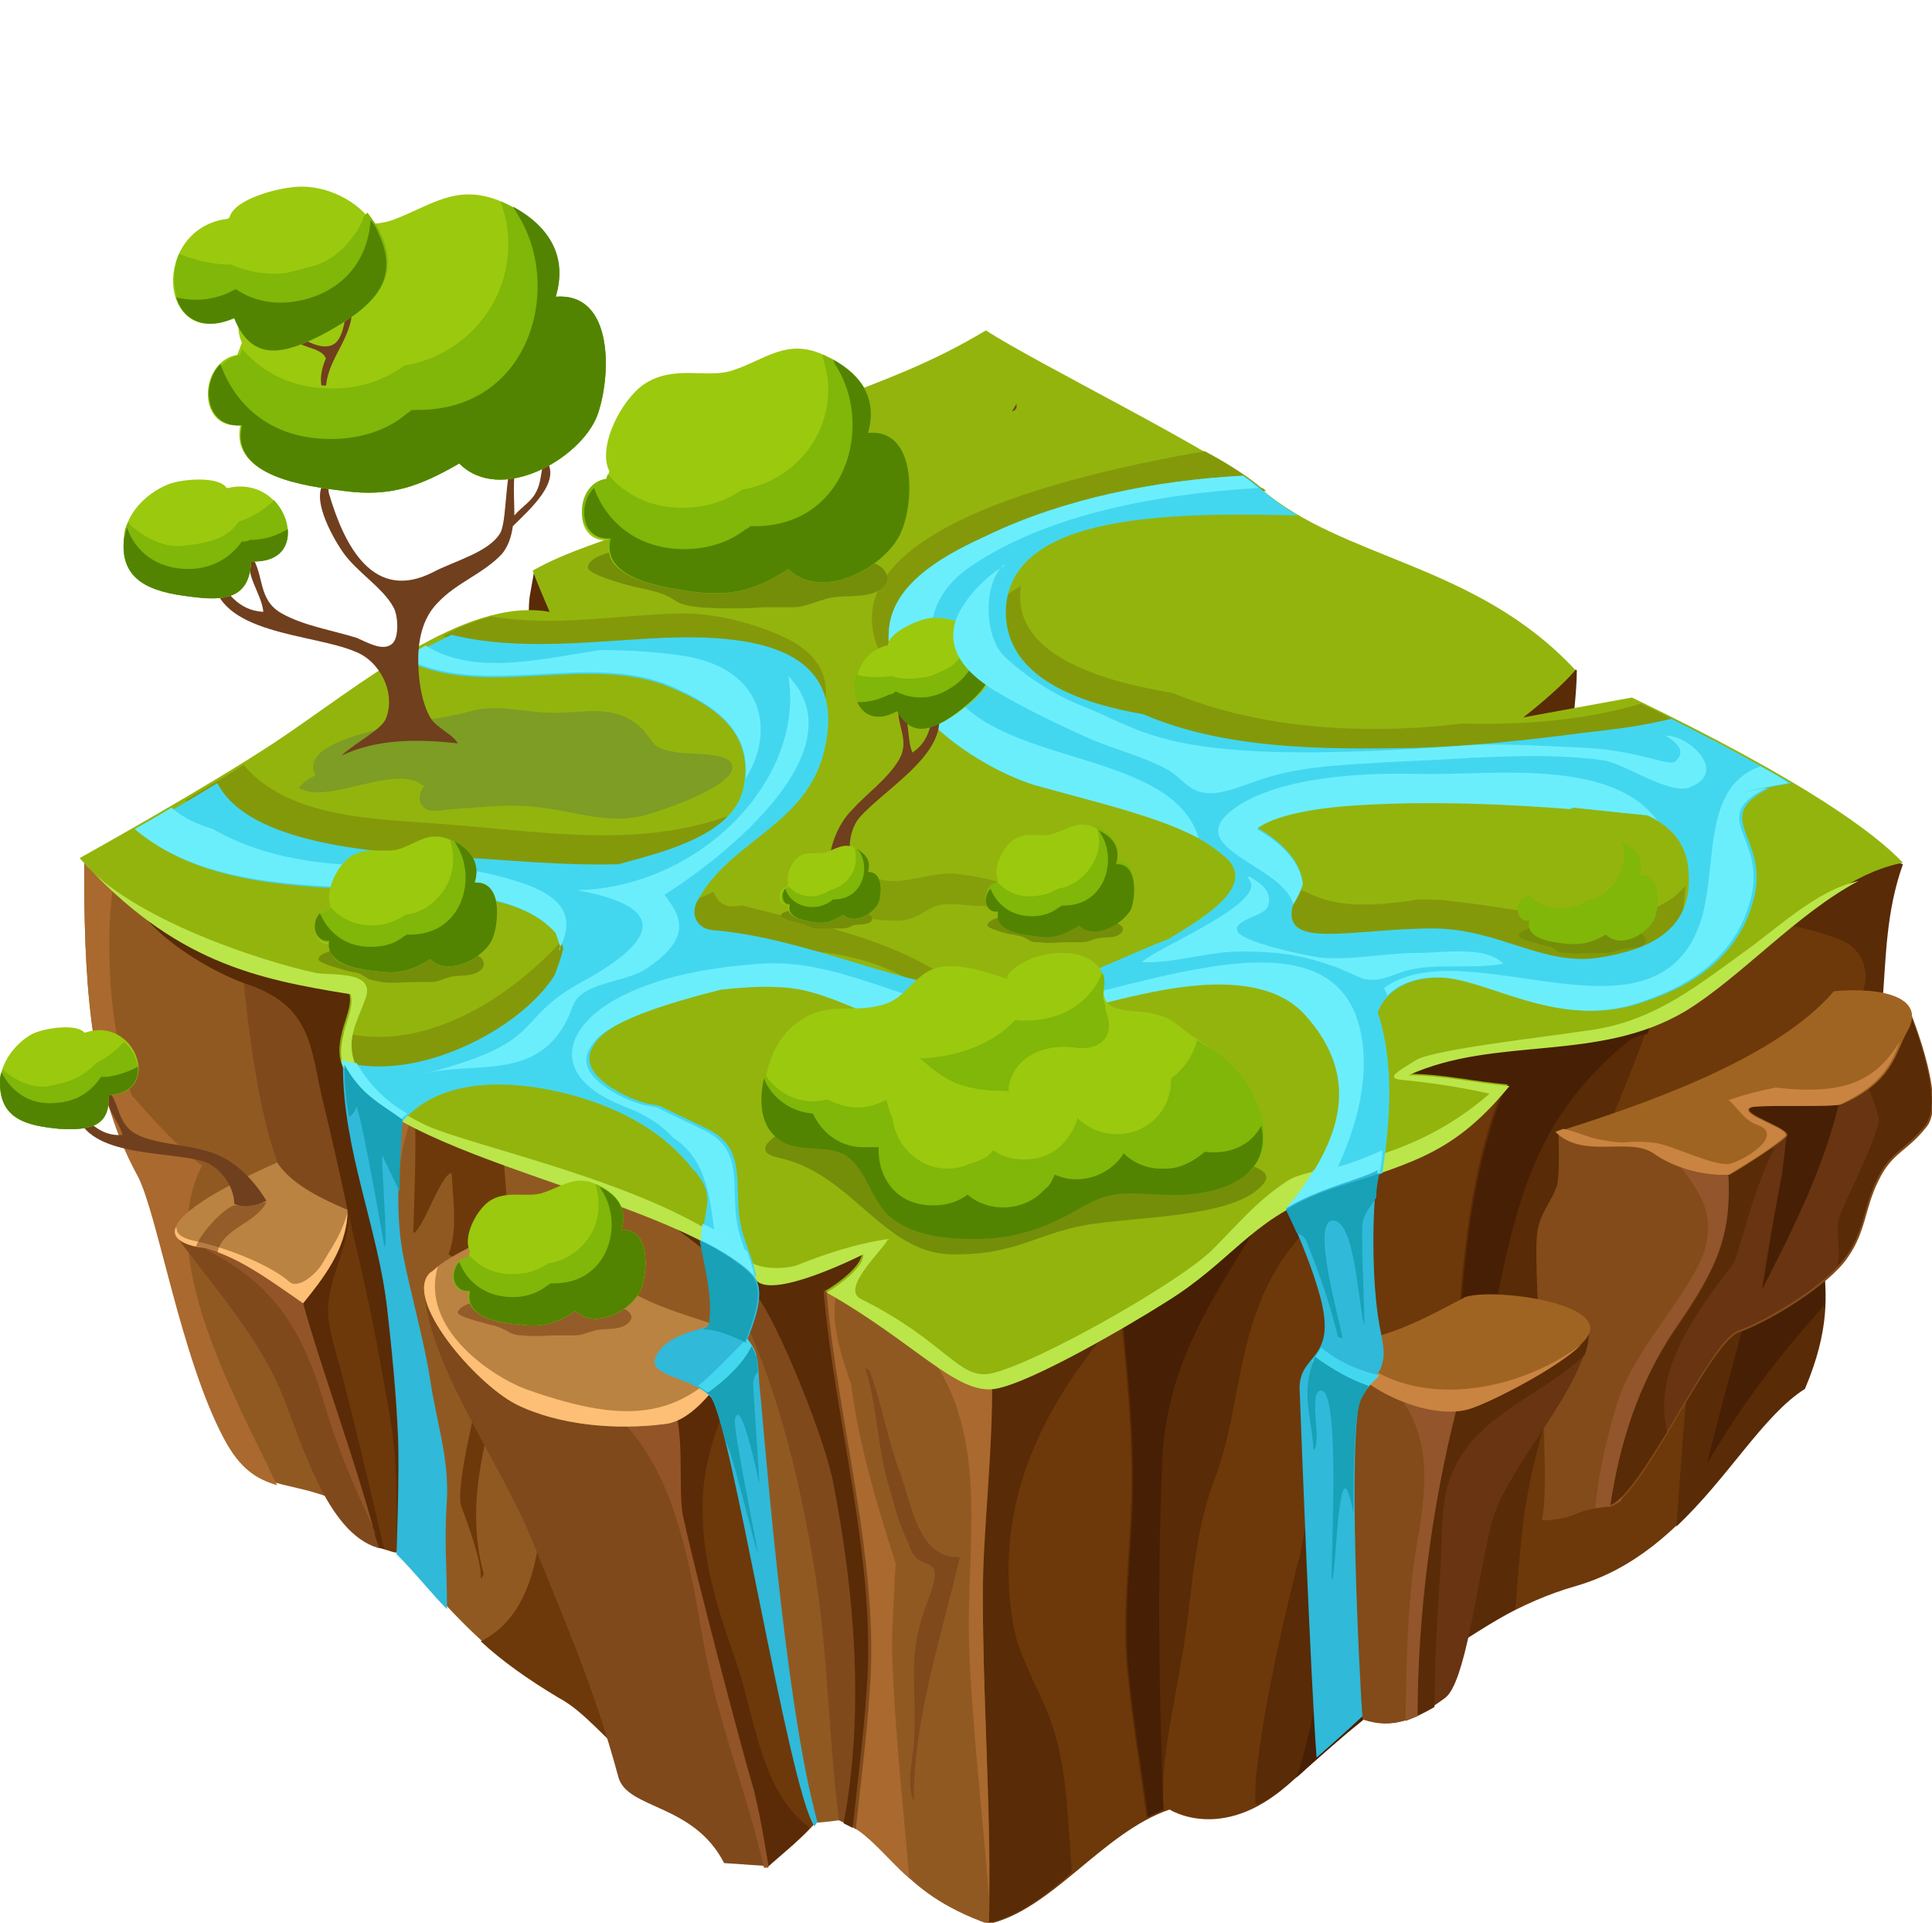 <svg width="405" height="403" viewBox="0 0 405 403" fill="none" xmlns="http://www.w3.org/2000/svg">
<g clip-path="url(#clip0)">
<path d="M111.038 125.035C110.717 127.28 111.038 129.524 110.396 131.447H110.075C111.038 132.089 113.926 130.806 115.21 130.806C117.136 130.806 119.382 131.768 118.74 129.203C118.098 125.035 113.926 122.791 112.001 119.585C111.68 121.509 111.359 123.112 111.038 125.035Z" fill="#592B06"/>
<path d="M329.584 157.096H330.226C329.905 156.775 329.905 156.775 329.584 156.775C329.584 156.775 329.584 156.775 329.584 157.096Z" fill="#592B06"/>
<path d="M322.845 155.814C325.412 155.814 327.659 155.173 329.584 156.455C329.584 151.005 330.547 145.555 330.547 140.425C329.263 140.105 325.412 142.99 324.128 143.952C321.561 145.234 318.673 146.196 316.426 148.761C314.501 151.005 313.538 152.929 316.426 154.532C318.352 155.494 320.598 155.814 322.845 155.814Z" fill="#592B06"/>
<path d="M398.582 181.142L393.768 179.539C381.252 176.012 366.49 176.012 353.332 175.05C323.807 173.447 295.246 178.577 268.93 191.401C241.331 204.866 209.881 229.553 199.933 260.652C192.872 282.453 187.417 307.46 190.947 330.543C194.477 354.909 207.314 378.955 206.993 403.321C220.472 400.435 231.062 384.084 245.182 379.275C245.182 379.275 256.094 386.329 269.893 374.146C288.827 357.795 307.762 338.879 330.226 332.467C354.937 325.414 365.206 299.124 378.043 291.109C388.633 266.102 375.155 260.652 385.424 242.057C398.582 218.652 391.521 201.019 398.582 181.142Z" fill="#6D390A"/>
<path d="M269.893 374.146C276.311 368.375 283.051 362.284 289.79 356.833C290.432 347.536 292.037 338.238 293.32 328.941C294.925 318.04 297.171 305.216 292.999 294.636C291.074 290.148 279.521 281.171 279.521 281.171C275.67 292.712 275.349 315.475 272.14 327.338C269.251 338.559 266.684 350.101 264.758 361.642C264.117 365.81 263.475 369.978 263.154 374.146C263.154 376.711 263.154 377.673 263.154 377.673C263.154 377.993 263.475 377.993 263.475 378.314C265.721 377.352 267.968 375.749 269.893 374.146Z" fill="#592B06"/>
<path d="M280.162 291.429C280.162 318.681 279.2 350.1 271.818 372.542C276.311 368.375 281.125 364.207 285.939 360.359C286.902 352.665 288.185 344.65 289.469 336.635C291.074 324.131 282.73 302.009 280.162 291.429Z" fill="#471F04"/>
<path d="M356.22 275.399C353.011 290.147 352.69 304.895 351.406 319.963C362.318 309.704 369.699 296.559 378.364 291.109C388.954 266.102 375.475 260.651 385.745 242.056C398.903 218.652 391.842 201.019 398.903 181.141L394.089 179.538C393.768 179.538 393.447 179.218 392.805 179.218C385.103 183.706 377.401 188.515 370.02 193.645C375.475 193.645 380.289 194.927 385.424 196.851C391.2 198.775 392.484 205.507 389.596 209.355C384.14 234.362 361.676 250.392 356.22 275.399Z" fill="#592B06"/>
<path d="M392.163 226.347C385.424 237.889 378.043 248.789 370.341 260.011C366.169 275.72 361.676 291.109 357.825 306.819C364.885 294.636 373.229 283.735 382.536 273.476C383.178 261.614 378.364 255.201 385.745 241.736C388.633 236.606 390.559 231.477 392.163 226.347Z" fill="#471F04"/>
<path d="M205.388 283.414C204.746 283.414 204.425 283.414 203.784 283.414C202.5 312.269 202.179 341.123 201.216 369.657C204.426 380.878 206.993 391.778 206.993 403C213.411 401.717 219.188 397.229 224.643 392.42C224.643 390.496 224.322 388.893 224.322 386.969C223.681 378.313 223.36 369.657 220.471 361.321C218.225 354.588 213.732 347.856 212.448 340.802C208.277 316.757 217.262 297.2 231.383 279.887C223.039 281.49 214.374 282.132 205.388 283.414Z" fill="#592B06"/>
<path d="M302.306 346.894C307.441 343.368 312.575 340.162 317.71 337.276C318.031 331.185 318.673 325.093 319.315 319.002C321.24 304.254 325.733 292.071 330.547 277.964C335.04 265.461 331.831 251.996 336.003 239.813C339.212 230.194 343.705 221.538 346.272 211.92C340.495 215.126 333.435 217.37 327.338 217.37C320.278 217.37 312.896 216.408 305.836 218.653C306.157 218.653 285.297 223.462 290.432 226.027C291.716 226.027 297.492 227.63 298.455 228.271C299.097 228.591 315.143 227.95 315.143 227.95C303.269 256.163 305.836 297.201 303.59 327.017C303.911 333.429 302.948 340.162 302.306 346.894Z" fill="#592B06"/>
<path d="M302.306 346.895C303.589 345.933 304.873 344.971 306.157 344.33C306.799 332.467 308.403 320.605 309.687 308.743C310.971 295.919 311.612 283.094 314.18 270.27C318.673 248.469 323.486 233.08 340.816 218.653C342.1 217.37 343.704 217.05 345.309 216.729C345.951 215.126 346.272 213.844 346.593 212.241C340.816 215.447 333.756 217.691 327.658 217.691C320.598 217.691 313.217 216.729 306.157 218.973C306.478 218.973 285.618 223.782 290.753 226.347C292.036 226.347 297.813 227.95 298.776 228.592C299.417 228.912 315.463 228.271 315.463 228.271C303.589 256.484 306.157 297.522 303.91 327.338C303.91 333.429 302.948 340.162 302.306 346.895Z" fill="#471F04"/>
<path d="M254.489 310.345C260.586 294.636 258.661 278.605 269.572 262.896C272.139 259.369 289.148 239.492 289.79 235.644C277.595 240.133 241.973 263.858 234.913 275.399C236.197 288.224 237.48 301.048 237.159 313.872C236.838 326.696 234.913 339.52 236.517 352.344C237.48 361.963 239.085 371.26 240.368 380.878C241.652 380.237 242.615 379.596 243.899 379.275C243.257 369.016 245.824 359.398 247.429 349.138C249.996 335.994 249.675 323.49 254.489 310.345Z" fill="#592B06"/>
<path d="M266.363 252.316C266.363 251.675 266.363 251.034 266.684 250.392C254.489 254.881 241.973 263.858 235.234 275.4C236.518 288.224 237.801 301.048 237.48 313.872C237.159 326.696 235.234 339.521 236.838 352.345C237.801 361.963 239.406 371.26 240.69 380.879C241.652 380.237 242.936 379.917 243.899 379.276C242.936 355.23 242.615 331.505 243.578 307.46C244.22 285.018 255.131 270.911 266.363 252.316Z" fill="#471F04"/>
<path d="M203.784 262.254C193.514 234.362 151.795 209.355 126.121 197.172C100.448 184.989 65.468 185.309 37.868 183.706C30.487 183.386 24.39 183.065 17.651 180.821C17.651 203.263 18.293 226.988 28.883 246.224C33.055 254.239 37.868 284.055 46.854 301.048C52.952 312.589 59.049 310.024 68.998 313.872C84.081 319.963 91.783 341.444 117.456 355.871C126.763 361.001 132.54 373.825 151.474 380.237C162.385 383.763 175.864 381.519 175.864 381.519C187.096 386.008 187.417 396.267 207.314 403.32C207.956 381.199 206.03 358.115 206.03 334.39C205.709 312.91 211.165 282.132 203.784 262.254Z" fill="#915922"/>
<path d="M100.768 344.009C105.261 348.176 110.717 352.024 117.135 355.871C122.591 358.756 127.084 364.848 133.823 370.298C129.009 358.436 124.516 346.253 121.307 333.429C117.456 317.078 115.852 299.765 111.359 283.414C111.359 283.735 111.359 283.735 111.359 284.056C113.605 292.391 114.568 302.651 113.605 312.589C113.605 326.375 110.717 339.2 100.768 344.009Z" fill="#6D390A"/>
<path d="M205.388 286.621C201.858 284.056 196.723 279.888 192.23 278.926C192.23 279.247 192.23 279.567 192.551 280.208C192.872 280.85 192.872 281.17 193.193 281.811C193.835 282.453 194.477 282.773 194.798 283.735C207.635 301.689 202.5 323.811 203.142 344.65C203.784 362.604 206.03 380.237 207.314 397.87C207.635 377.352 206.03 356.192 206.03 334.391C206.03 320.925 208.276 303.613 207.956 287.903C206.672 287.582 206.03 286.941 205.388 286.621Z" fill="#AA692E"/>
<path d="M190.626 393.702C189.342 378.954 187.738 364.207 187.096 349.138C186.775 342.406 187.417 335.032 187.738 327.658C183.887 315.475 180.036 302.971 178.431 290.147C175.222 281.17 172.334 270.911 178.752 265.781C180.357 264.499 182.282 263.537 183.887 262.896C182.603 262.254 181.64 261.613 180.036 260.972C175.222 263.857 170.087 265.46 164.632 266.422C173.938 292.391 178.11 319.322 177.468 346.573C177.468 346.894 177.789 347.215 177.789 347.215C179.394 352.024 178.11 357.474 177.147 362.283C177.147 362.604 177.147 363.245 177.147 363.565C177.147 369.657 176.827 375.428 176.185 381.199C182.603 384.725 185.491 389.214 190.626 393.702Z" fill="#AA692E"/>
<path d="M20.218 181.783C19.255 181.462 18.613 181.462 17.651 181.142C17.651 203.584 18.293 227.309 28.883 246.545C33.055 254.56 37.868 284.376 46.854 301.368C50.384 308.101 53.914 310.025 58.087 311.307C49.101 292.391 32.413 263.216 42.361 244.301C36.585 240.133 27.92 229.873 27.92 229.873C27.92 231.477 23.748 218.652 23.106 204.866C22.785 198.454 22.785 192.042 23.748 185.63C22.464 184.027 21.181 183.065 20.218 181.783Z" fill="#AA692E"/>
<path d="M86.969 329.582C87.29 319.643 88.253 309.704 88.253 299.766C88.253 277.003 78.304 254.881 86.648 233.08C84.723 231.156 83.118 229.232 81.834 227.309C77.021 224.423 72.528 220.576 67.393 218.332C67.393 221.538 67.072 224.744 66.751 227.629C66.751 227.95 66.751 228.271 66.751 228.591C71.244 241.415 73.49 254.24 75.737 267.705C76.058 268.346 76.379 268.987 76.379 269.629C77.021 272.835 77.662 276.041 77.983 279.247C78.625 280.209 79.267 281.491 79.267 283.094C79.909 296.239 81.513 309.384 80.551 322.528C82.797 324.773 84.723 327.017 86.969 329.582Z" fill="#AA692E"/>
<path d="M76.7 202.622C69.639 201.34 51.989 199.096 50.384 199.096C51.668 211.92 52.952 224.744 56.161 237.248C59.691 250.392 66.43 261.934 70.923 275.079C76.058 290.468 78.625 306.498 80.872 322.849C82.155 324.132 83.439 325.414 84.723 326.696C84.081 300.727 82.797 274.758 77.341 249.11C74.132 234.683 72.849 229.874 71.565 220.576C72.528 218.973 77.983 202.943 76.7 202.622Z" fill="#7F491C"/>
<path d="M76.7 202.622C69.639 201.34 29.524 188.836 27.92 188.836C33.376 198.133 47.175 204.866 52.31 206.469C65.147 210.958 65.147 219.614 67.393 229.553C70.602 242.698 73.49 256.163 76.058 269.308C79.588 286.62 83.439 306.177 83.118 325.093C83.439 325.734 84.081 326.055 84.402 326.696C83.76 300.727 82.476 274.758 77.021 249.11C73.811 234.682 72.849 229.232 71.565 219.935C72.849 218.652 77.983 202.943 76.7 202.622Z" fill="#592B06"/>
<path d="M196.403 255.522C183.245 255.843 142.488 249.751 145.698 258.087C155.004 271.553 164.632 291.43 170.729 328.941C173.618 346.574 173.618 363.887 175.864 381.52C176.506 381.841 178.752 382.802 179.394 383.444C180.357 374.146 181.641 364.528 182.282 354.91C184.529 327.979 175.543 297.842 173.297 270.911C172.976 270.911 192.231 260.973 196.403 255.522Z" fill="#7F491C"/>
<path d="M196.402 255.522C183.245 255.843 120.666 231.477 108.15 235.645L123.233 246.546C136.711 251.675 158.213 270.591 157.892 270.911C161.101 272.835 172.333 299.445 174.58 310.346C179.073 333.109 181.319 358.757 176.826 382.161C177.468 382.482 178.11 382.802 178.752 383.123C179.715 373.826 180.998 364.207 181.64 354.589C183.887 327.658 174.901 297.522 172.654 270.591C172.975 270.911 192.23 260.973 196.402 255.522Z" fill="#592B06"/>
<path d="M322.203 258.728C321.24 267.385 325.412 310.666 323.166 318.681C331.189 318.361 329.263 316.437 337.286 315.796C343.705 315.155 358.146 281.491 364.564 279.247C370.983 277.003 383.499 269.308 387.35 263.537C391.201 258.087 390.88 253.278 393.768 247.507C396.656 241.416 399.865 241.416 404.037 235.965C408.209 230.195 399.865 210.638 399.865 210.638L368.094 222.179C364.564 223.783 361.355 224.744 357.825 226.347C355.9 226.989 353.974 227.95 352.369 228.592C344.988 231.798 337.286 234.683 329.584 236.927C329.263 236.927 329.263 236.927 328.942 236.927C328.3 237.248 327.659 237.248 327.338 237.248L326.696 237.568C326.696 237.568 327.017 246.225 326.375 248.469C325.412 251.675 322.524 254.561 322.203 258.728Z" fill="#824B19"/>
<path d="M338.57 295.597C336.644 302.33 335.04 309.062 334.398 316.116C335.04 316.116 336.002 315.795 337.286 315.795C337.928 315.795 338.891 315.154 339.853 314.513C342.742 301.688 348.839 290.147 354.937 278.284C359.429 269.307 362.959 260.33 366.169 251.033C367.773 246.865 370.02 244.3 362.639 243.659C358.788 243.338 354.937 243.018 351.085 243.018C356.22 249.751 360.713 254.88 356.22 264.819C351.085 275.078 341.458 284.376 338.57 295.597Z" fill="#93552B"/>
<path d="M337.607 315.475C344.346 312.91 358.146 281.491 364.243 278.926C370.662 276.682 383.177 268.988 387.028 263.217C390.88 257.766 390.559 252.957 393.447 247.186C396.335 241.095 399.544 241.095 403.716 235.645C407.888 229.874 399.544 210.317 399.544 210.317C399.544 209.355 378.685 217.691 362.639 230.836C359.109 234.683 362.318 244.622 362.318 245.583C362.96 258.087 360.713 264.82 351.086 278.606C343.383 290.147 339.532 302.651 337.607 315.475Z" fill="#683411"/>
<path d="M337.607 315.475C340.495 314.193 344.988 307.46 349.481 300.086C346.272 287.262 355.578 275.079 363.601 264.499C366.169 256.484 368.094 248.148 371.945 240.774C371.945 240.774 371.624 240.774 371.624 240.454C370.983 239.812 370.02 239.171 369.378 238.85C366.811 238.209 363.922 239.171 361.355 239.812C361.676 242.698 362.318 245.263 362.318 245.904C362.96 258.407 360.713 265.14 351.086 278.926C343.383 290.147 339.532 302.651 337.607 315.475Z" fill="#592B06"/>
<path d="M302.948 355.871C307.12 352.665 309.366 333.428 312.575 319.642C315.464 307.459 332.793 290.788 333.114 278.284L332.472 278.926C324.449 272.193 315.143 279.567 308.082 282.452C298.455 285.979 288.185 282.773 279.2 281.17C278.558 288.544 280.483 298.803 281.125 306.818C281.767 315.475 285.297 352.023 285.618 360.359C292.036 362.603 296.85 360.359 302.948 355.871Z" fill="#683411"/>
<path d="M304.232 309.063C309.366 296.559 322.845 292.712 332.151 284.056C332.793 282.453 333.114 280.529 333.114 278.926C324.77 285.979 314.18 291.109 303.269 292.391C303.269 292.712 303.269 293.033 303.269 293.353C296.85 315.475 295.246 337.917 294.604 360.68C296.53 360.039 298.455 359.077 300.701 357.795C300.701 347.856 301.343 337.917 301.985 327.979C302.306 321.887 301.985 314.513 304.232 309.063Z" fill="#592B06"/>
<path d="M296.85 359.718C296.85 333.749 301.022 304.574 309.366 279.887C300.38 282.452 287.544 282.773 279.2 281.17C278.558 288.544 280.483 298.803 281.125 306.818C281.767 315.475 285.297 352.023 285.618 360.359C289.79 361.642 293.32 361.321 296.85 359.718Z" fill="#824B19"/>
<path d="M294.604 360.68C295.567 360.359 296.208 360.039 297.171 359.718C297.171 338.879 300.059 315.795 305.515 294.635C301.343 294.956 297.171 294.635 293.641 293.032C299.739 301.689 299.097 310.666 297.492 320.925C294.925 334.07 294.925 347.215 294.604 360.68Z" fill="#93552B"/>
<path d="M57.444 266.102C58.407 275.079 63.863 287.262 67.714 295.918C71.244 303.933 75.095 312.269 79.267 324.452C80.23 324.452 82.155 325.414 83.118 325.414C83.118 314.834 83.439 306.178 81.513 295.598C77.662 273.155 75.416 264.82 72.849 253.599C68.035 256.805 62.9 264.178 57.444 266.102Z" fill="#6D390A"/>
<path d="M73.169 255.202C73.169 254.56 72.849 254.24 72.849 253.599C68.035 256.805 62.9 264.178 57.765 266.102C58.728 275.079 64.184 287.262 68.035 295.918C71.565 303.933 75.416 312.269 79.588 324.452C79.909 324.452 80.23 324.452 80.551 324.773C77.662 312.269 74.774 300.086 71.565 287.583C70.281 282.774 68.035 276.682 68.998 271.873C69.96 266.102 72.849 260.972 73.169 255.202Z" fill="#5B2B07"/>
<path d="M36.906 259.048C44.929 269.949 54.235 280.208 59.049 292.071C63.221 302.009 68.356 321.246 79.267 324.452C75.095 307.46 66.751 285.338 63.221 273.155C61.617 266.422 49.422 246.224 36.906 259.048Z" fill="#7F491C"/>
<path d="M36.906 259.048C37.227 259.369 37.227 259.369 37.548 259.69C38.189 259.69 38.51 259.69 39.152 260.01C56.161 267.384 62.9 277.002 68.035 294.315C70.602 303.292 74.132 311.307 77.983 319.643C78.304 320.284 78.625 320.925 78.625 321.566C74.132 305.216 66.751 285.017 63.542 273.155C61.617 266.422 49.422 246.224 36.906 259.048Z" fill="#935527"/>
<path d="M191.589 377.672C191.268 361.001 197.686 341.764 201.216 326.375C192.552 326.696 191.268 315.795 188.7 308.742C186.133 302.009 184.529 293.032 182.282 287.262L181.319 286.62C183.887 294.315 183.887 303.612 186.454 311.948C187.417 315.475 188.38 319.001 189.984 322.528C190.626 323.81 190.947 325.414 191.91 326.375C192.872 327.658 195.44 327.658 195.761 328.94C196.723 330.864 194.156 335.993 193.514 338.238C192.231 342.406 191.589 345.612 191.589 350.1C191.589 355.23 191.91 360.359 191.589 365.168C191.268 369.016 189.984 374.145 191.589 377.672Z" fill="#7F491C"/>
<path d="M106.866 257.766C106.224 254.56 105.582 238.53 104.62 235.644C102.052 234.041 97.239 234.362 94.35 233.4C92.746 232.759 86.006 231.797 86.969 233.08L86.648 232.438C87.611 235.644 86.648 255.201 86.648 258.407C88.574 258.087 92.425 245.904 94.671 245.904C94.992 251.995 95.955 257.766 94.029 262.896C100.127 266.422 97.88 271.873 97.239 277.964C96.597 285.018 101.41 280.85 100.769 287.903C100.448 293.674 95.634 309.704 96.597 315.475C96.597 315.475 101.09 327.017 100.769 330.543C100.769 331.185 101.09 330.543 101.41 329.902C97.239 314.834 102.052 299.765 106.545 285.018C106.545 282.132 106.545 278.926 106.545 276.041C106.545 273.796 106.545 271.873 106.866 269.628C105.582 262.575 107.187 265.461 106.866 257.766Z" fill="#6D390A"/>
<path d="M330.226 140.425C309.366 117.983 281.446 117.341 264.116 102.273C255.452 94.899 216.941 75.984 206.672 69.251C183.245 83.357 166.236 83.037 155.967 96.502C146.018 109.968 125.8 111.571 111.68 119.586C112.322 121.509 114.247 125.998 115.21 128.242C97.239 125.036 75.095 143.952 57.765 155.493C42.682 165.432 16.688 179.859 16.688 179.859C36.264 201.34 53.273 204.867 73.169 208.073C74.453 211.92 69.319 217.691 71.886 223.782C80.23 242.698 143.13 250.713 158.213 268.026C161.743 272.194 180.677 262.575 180.677 262.575C180.677 266.102 172.975 270.59 172.975 270.59C191.589 281.17 200.254 292.071 208.277 290.789C215.979 289.506 237.159 277.003 244.219 272.514C257.698 264.178 261.87 255.522 276.311 250.072C293.962 243.339 303.269 243.019 316.105 227.309C308.724 226.668 302.306 225.065 294.925 225.065C313.217 216.729 334.719 222.5 353.011 211.599C367.452 202.943 382.215 184.027 398.903 180.821C393.126 174.73 378.685 163.829 342.1 146.196L319.315 150.364C321.882 148.44 328.3 142.99 330.226 140.425Z" fill="#93B40D"/>
<path d="M142.809 128.563C129.33 128.883 116.493 131.448 103.015 129.204C99.485 130.166 95.955 131.448 92.745 133.372C100.127 134.975 107.508 136.578 115.21 136.898C124.516 137.54 134.144 136.898 143.451 138.501C156.287 140.425 165.273 145.875 168.482 156.776C174.58 148.44 176.184 138.822 163.989 133.372C157.571 130.486 150.19 128.563 142.809 128.563Z" fill="#84990A"/>
<path d="M188.38 142.99C194.477 135.295 198.007 126.318 205.068 119.586C210.844 114.135 220.793 110.609 228.495 108.364C240.69 105.158 252.885 103.876 265.4 102.914C265.079 102.593 264.759 102.273 264.438 102.273C262.191 100.349 258.019 97.464 252.564 94.578C217.262 100.67 165.595 114.456 188.38 142.99Z" fill="#84990A"/>
<path d="M71.886 216.408C71.244 218.653 70.923 221.217 72.207 223.782C73.812 227.309 77.021 230.194 81.514 233.08C89.537 226.668 99.164 222.5 109.113 219.614C115.852 211.92 121.629 204.546 122.912 194.287C121.949 194.287 120.987 194.607 120.024 194.607C108.792 208.073 89.858 220.897 71.886 216.408Z" fill="#84990A"/>
<path d="M149.548 186.912C147.623 187.874 145.376 188.836 143.13 189.477V189.798C142.488 193.004 142.809 195.248 143.772 197.171C144.413 196.851 145.376 196.53 146.66 196.851C149.869 197.813 152.757 198.454 155.967 199.416C170.408 198.133 186.133 200.057 196.723 209.996C197.044 209.996 197.686 210.316 198.007 210.316C199.612 209.675 201.537 209.034 203.142 208.393C189.663 197.171 172.975 194.286 155.646 189.798C155.325 189.798 155.325 189.798 155.325 189.798C151.795 190.439 150.511 189.156 149.548 186.912Z" fill="#84990A"/>
<path d="M358.788 154.852C354.295 152.607 349.481 150.043 344.026 147.478C332.152 151.004 319.315 151.966 306.478 151.646C285.618 154.21 263.475 152.607 245.824 145.233C230.099 142.669 211.807 136.898 214.053 122.791C211.807 124.074 209.56 125.677 207.956 127.6C208.277 128.241 208.277 128.883 207.956 129.844C207.635 131.127 207.314 132.409 207.314 133.371C207.956 134.333 207.956 135.295 207.635 136.257C214.695 161.905 312.896 164.47 358.788 154.852Z" fill="#84990A"/>
<path d="M285.618 201.019C291.716 200.057 297.171 200.057 303.59 200.699C318.031 202.622 331.831 207.431 344.667 201.981C347.235 200.378 349.481 198.775 352.049 197.172C352.69 193.325 353.011 189.478 353.332 185.63C348.839 191.081 340.496 193.004 331.189 192.363C322.203 191.722 313.217 189.798 303.911 188.836C301.985 188.516 299.739 188.516 297.813 188.516C297.171 188.516 296.53 188.516 295.567 188.836C287.544 189.798 280.484 190.439 273.744 186.913C272.461 186.592 270.856 185.951 269.572 184.989L269.251 184.668C266.042 191.722 262.191 202.943 273.103 202.302C277.274 202.302 281.446 201.981 285.618 201.019Z" fill="#84990A"/>
<path d="M89.537 172.485C76.379 171.523 60.012 170.882 51.026 160.302C47.175 162.867 42.683 165.432 38.831 167.676C45.25 171.523 51.989 174.73 59.049 177.294C66.751 178.897 74.454 180.5 82.156 182.745C86.007 183.065 90.179 183.386 94.351 183.706C116.173 183.706 138.637 185.309 155.646 170.882C154.362 170.882 153.4 171.203 152.116 171.203C131.898 178.256 110.717 173.768 89.537 172.485Z" fill="#84990A"/>
<path d="M116.494 245.262C112.643 244.621 108.471 243.98 104.62 243.339C104.299 243.339 103.657 243.339 103.336 243.339C108.471 245.262 113.926 247.186 119.061 248.789C118.74 248.468 118.419 248.468 118.098 248.148C117.135 247.507 116.494 246.545 116.494 245.262Z" fill="#43D7EF"/>
<path d="M254.168 261.934C247.429 268.667 216.941 285.98 207.635 287.903C200.895 289.186 198.328 281.171 180.357 272.194C176.185 269.95 185.491 261.614 186.133 259.69C179.715 260.652 173.617 262.576 167.199 265.14C164.632 266.102 158.855 266.102 156.93 264.179C141.525 249.11 100.448 240.775 89.537 235.965C83.439 233.08 74.774 227.63 73.811 220.576C73.17 216.409 75.416 212.882 76.7 209.035C78.625 203.264 68.998 204.546 66.109 203.905C55.519 201.661 27.278 192.684 17.009 180.18C36.585 201.661 53.594 205.187 73.491 208.393C74.774 212.241 69.639 218.012 72.207 224.103C80.551 243.019 143.451 251.034 158.534 268.346C162.064 272.514 180.998 262.896 180.998 262.896C180.998 266.423 173.296 270.911 173.296 270.911C191.91 281.491 200.575 292.392 208.598 291.109C216.3 289.827 237.48 277.323 244.54 272.835C258.019 264.499 262.191 255.843 276.632 250.393C294.283 243.66 303.59 243.339 316.426 227.63C309.045 226.989 302.627 225.385 295.246 225.385C313.538 217.05 335.04 222.821 353.332 211.92C364.885 204.867 376.759 191.401 389.596 184.669C380.61 186.592 372.266 194.928 364.885 200.058C354.295 207.752 345.63 214.485 332.151 216.088C323.808 217.37 300.701 219.935 296.85 222.179C293.32 224.424 290.111 226.027 293.962 226.347C304.231 227.309 312.254 229.233 312.254 229.233C294.283 244.942 275.028 243.981 269.893 247.507C263.475 251.675 259.303 256.805 254.168 261.934Z" fill="#BAE64A"/>
<path d="M385.424 255.522C384.782 258.087 386.066 262.896 385.103 265.461C385.745 264.819 386.387 263.858 387.029 263.216C390.88 257.766 390.559 252.957 393.447 247.186C396.335 241.095 399.544 241.095 403.716 235.644C407.888 229.874 399.544 210.317 399.544 210.317C399.544 209.996 398.903 210.317 397.619 210.637C395.693 215.126 392.805 219.614 389.275 222.82C391.842 227.95 394.41 234.362 393.768 235.644C390.88 244.621 387.67 249.43 385.424 255.522Z" fill="#592B06"/>
<path d="M369.378 270.27C376.117 257.125 382.535 244.301 385.745 230.194C379.326 231.797 369.699 229.232 362.959 230.194C360.713 232.759 373.55 235.324 374.512 237.888C374.512 237.888 373.871 243.98 373.55 246.224C371.945 254.239 370.661 262.254 369.378 270.27Z" fill="#471F04"/>
<path d="M367.131 232.118C368.736 231.477 384.14 232.118 386.066 231.477C396.977 226.668 397.298 220.576 399.865 216.088C403.716 209.355 395.372 206.79 384.461 207.752C372.266 221.859 345.63 231.156 326.375 237.248C332.151 243.019 341.779 238.21 346.914 241.736C354.295 246.866 362.639 246.225 362.639 246.225C362.639 246.225 371.303 241.095 374.513 238.21C376.117 236.607 364.243 233.4 367.131 232.118Z" fill="#A06422"/>
<path d="M362.318 243.98C358.788 244.301 350.123 239.812 346.593 239.492C339.854 238.851 342.1 240.133 335.361 238.851C333.114 238.53 329.905 236.927 327.659 236.606C327.017 236.927 326.696 236.927 326.054 237.248C331.831 243.018 341.458 238.209 346.593 241.736C353.974 246.866 362.318 246.225 362.318 246.225C362.318 246.225 370.983 241.095 374.192 238.209C375.797 236.606 364.244 233.721 366.811 232.118C368.416 231.477 383.82 232.118 385.745 231.477C394.731 227.309 396.656 222.5 398.261 218.332C393.768 225.385 388.313 229.874 372.267 227.95C369.057 228.591 366.169 229.232 362.639 230.515H362.318C364.244 232.118 365.527 234.683 368.095 235.645C374.834 237.889 364.885 243.66 362.318 243.98Z" fill="#C98441"/>
<path d="M309.045 294.957C314.18 293.033 330.868 284.377 333.114 279.568C336.003 272.835 312.575 269.949 307.12 271.873C307.12 271.873 299.418 276.041 295.567 277.644C291.074 279.568 284.655 281.812 279.521 280.85C279.842 282.132 280.804 284.377 282.088 285.659C287.544 292.392 301.343 298.163 309.045 294.957Z" fill="#A06422"/>
<path d="M309.045 294.956C313.538 293.353 326.696 286.621 331.51 281.812C317.068 292.712 292.999 296.239 281.125 281.17C280.484 281.17 279.842 281.17 279.521 280.85C279.842 282.132 280.804 284.377 282.088 285.659C287.544 292.392 301.343 298.163 309.045 294.956Z" fill="#C98441"/>
<path d="M43.003 261.613C50.385 263.537 57.445 268.987 63.542 273.155C67.714 267.705 72.849 261.613 72.849 253.598C67.714 251.354 61.296 248.469 58.087 243.66C46.533 248.789 26.316 259.049 43.003 261.613Z" fill="#BA8342"/>
<path d="M60.654 268.666C57.124 265.46 48.138 261.613 40.436 260.01C36.585 259.048 37.227 257.766 36.906 257.124C35.943 259.048 37.548 260.972 43.003 261.613C50.385 263.537 57.445 268.987 63.542 273.155C67.714 268.025 72.528 261.934 72.849 254.239C71.244 259.369 69.961 260.651 67.393 265.14C66.11 267.063 62.58 270.269 60.654 268.666Z" fill="#FCBF75"/>
<path d="M144.093 283.735C141.204 286.941 139.279 289.506 137.674 293.353C133.181 302.971 131.256 310.025 133.502 321.246C136.391 334.711 141.204 347.215 145.697 360.039C148.585 369.016 153.078 385.367 161.101 391.138C164.311 388.252 168.482 385.046 171.371 381.52C166.236 366.772 163.348 347.535 161.743 331.185C160.139 314.513 157.25 297.201 155.967 280.85C152.437 279.888 146.339 281.491 144.093 283.735Z" fill="#6D390A"/>
<path d="M156.288 283.414C156.288 282.773 156.288 282.132 155.967 281.491C152.437 279.888 146.339 281.491 144.093 283.735C141.204 286.941 139.279 289.506 137.674 293.353C133.181 302.971 131.256 310.025 133.502 321.246C136.391 334.711 141.204 347.215 145.697 360.039C148.585 369.016 153.078 385.367 161.101 391.138C163.99 388.573 167.199 386.008 169.766 383.122C159.176 375.107 158.534 360.36 154.041 347.535C150.19 336.635 146.981 326.375 147.302 314.513C147.623 303.292 152.437 295.277 155.325 284.697C155.646 284.376 155.967 284.056 156.288 283.414Z" fill="#5B2B07"/>
<path d="M137.674 289.506C132.86 286.621 125.8 285.338 120.345 282.132C115.852 279.247 94.35 269.629 88.894 270.27C89.857 286.3 104.62 305.857 111.68 323.17C119.061 341.444 124.517 353.627 129.651 372.543C131.577 379.275 145.376 377.993 151.795 390.497L161.101 391.138C161.101 391.138 159.176 378.634 157.571 373.505C155.646 367.092 145.697 329.582 143.13 317.399C141.525 309.704 144.734 293.995 137.674 289.506Z" fill="#7F491C"/>
<path d="M141.525 295.598C137.674 296.88 133.503 296.88 129.331 296.88C141.846 308.422 144.735 328.941 147.623 344.971C150.511 361.001 156.609 375.749 160.139 391.459H161.102C161.102 391.459 159.176 378.955 157.571 373.825C155.646 367.413 145.697 329.903 143.13 317.72C142.167 311.949 143.451 302.331 141.525 295.598Z" fill="#935527"/>
<path d="M90.178 266.743C84.401 272.194 99.485 289.827 108.15 294.315C117.135 298.804 129.33 299.766 139.279 298.483C148.264 297.522 156.287 280.529 156.287 280.529C150.832 277.003 139.279 275.4 130.935 269.95C120.024 262.896 106.866 255.522 106.866 255.522C101.089 261.293 95.955 261.614 90.178 266.743Z" fill="#BA8342"/>
<path d="M90.178 266.743C84.401 272.193 99.485 289.826 108.15 294.315C117.135 298.803 129.33 299.765 139.279 298.482C146.339 297.841 152.757 286.941 155.325 282.452C143.451 297.2 132.539 299.124 110.075 291.109C103.336 288.544 87.932 278.605 91.783 265.46C91.462 265.781 90.82 266.422 90.178 266.743Z" fill="#FCBF75"/>
<path opacity="0.46" d="M124.516 273.796C118.098 273.476 111.359 273.796 104.94 272.835C104.298 272.835 103.657 272.514 103.015 272.514H101.41C100.447 272.514 96.275 273.476 95.955 275.079C95.955 276.041 101.731 277.323 102.694 277.644C104.298 277.964 104.94 278.285 106.224 278.926C107.187 279.567 108.15 279.888 109.433 279.888C112.001 280.208 114.568 279.888 117.135 279.888C118.419 279.888 119.382 279.888 120.665 279.888C121.949 279.888 123.233 279.247 124.516 278.926C126.763 278.285 129.33 278.926 131.256 277.644C132.218 277.002 132.86 276.041 131.898 275.079C130.614 273.476 126.442 273.796 124.516 273.796Z" fill="#662F0A"/>
<path d="M109.112 277.643C113.926 278.284 116.814 277.323 120.665 274.758C124.837 278.926 132.86 274.437 134.465 269.949C135.749 266.422 136.391 257.445 130.293 257.766C131.577 253.277 129.33 250.071 124.837 248.148C120.345 246.224 117.777 248.789 113.605 250.071C110.396 251.033 106.224 249.43 102.694 251.674C99.806 253.598 96.918 259.369 98.522 262.254L98.201 263.537C94.35 264.178 94.029 271.231 98.522 270.59C97.238 276.361 105.261 277.323 109.112 277.643Z" fill="#9BC90E"/>
<path d="M109.112 277.643C113.926 278.285 116.814 277.323 120.665 274.758C124.837 278.926 132.86 274.437 134.465 269.949C135.749 266.422 136.39 257.445 130.293 257.766C131.577 253.277 129.33 250.071 124.837 248.148C125.158 249.43 125.479 250.713 125.479 252.316V252.636C125.479 258.728 120.986 263.857 114.889 264.819C112.963 266.102 110.717 267.063 107.508 267.063C103.336 267.063 100.447 265.46 98.201 262.896L97.88 263.537C94.029 264.178 93.708 271.231 98.201 270.59C97.238 276.361 105.261 277.323 109.112 277.643Z" fill="#80B708"/>
<path d="M109.112 277.643C113.926 278.284 116.814 277.322 120.665 274.757C124.837 278.925 132.86 274.437 134.465 269.948C135.749 266.422 136.39 257.445 130.293 257.765C131.577 253.597 129.651 250.712 125.8 248.788C125.8 249.109 126.121 249.43 126.121 249.43C130.935 256.803 127.405 268.986 116.173 268.986C115.852 268.986 115.852 268.986 115.531 268.986C115.21 268.986 115.21 269.307 114.889 269.307C112.963 270.91 110.396 271.872 107.508 271.872C101.731 271.872 97.88 268.666 96.276 264.498C94.35 266.422 94.671 270.91 98.522 270.589C97.238 276.36 105.261 277.322 109.112 277.643Z" fill="#528402"/>
<path d="M172.012 117.341C160.78 116.7 149.548 117.341 138.316 115.738C137.353 115.738 136.39 115.097 135.107 115.097L132.218 114.776C130.293 115.097 123.233 116.379 123.233 118.944C123.233 120.547 132.86 123.112 135.107 123.432C137.674 124.074 139.279 124.394 141.204 125.677C143.13 126.959 144.413 126.959 146.66 127.28C151.153 127.6 155.325 127.6 160.138 127.28C162.064 127.28 163.989 127.28 166.236 127.28C168.482 127.28 170.408 126.318 172.654 125.677C176.184 124.394 180.998 125.677 184.207 123.753C185.812 122.791 186.775 121.188 185.17 119.264C182.282 116.379 175.542 117.341 172.012 117.341Z" fill="#748E09"/>
<path d="M145.697 124.074C153.72 125.035 158.855 123.432 165.273 119.265C172.333 126.318 186.133 118.623 189.021 111.249C191.589 105.158 192.23 89.769 181.961 90.731C184.207 83.357 180.356 77.907 172.654 74.38C164.952 70.853 160.459 75.342 153.72 77.586C148.264 79.51 141.525 76.304 135.107 80.471C130.293 83.677 125.158 93.616 127.726 98.746L127.084 100.99C120.344 101.952 120.024 114.135 127.726 113.173C125.8 121.509 139.279 123.112 145.697 124.074Z" fill="#9BC90E"/>
<path d="M145.697 124.073C153.72 125.035 158.855 123.432 165.273 119.264C172.333 126.318 186.133 118.623 189.021 111.249C191.589 105.158 192.23 89.769 181.961 90.731C184.207 83.357 180.356 77.906 172.654 74.38C172.654 74.38 172.654 74.38 172.333 74.38C172.975 76.624 173.617 78.868 173.617 81.112V81.754C173.617 92.334 165.594 100.99 155.646 102.593C152.436 104.837 148.264 106.44 143.13 106.44C136.07 106.44 130.935 103.555 127.405 99.387L127.084 100.349C120.344 101.31 120.024 113.493 127.726 112.532C125.8 121.509 139.279 123.112 145.697 124.073Z" fill="#80B708"/>
<path d="M145.697 124.074C153.72 125.036 158.855 123.433 165.273 119.265C172.333 126.318 186.133 118.624 189.021 111.25C191.589 105.158 192.23 89.769 181.961 90.731C183.887 83.998 180.998 78.869 174.58 75.342C174.901 75.663 174.901 76.304 175.222 76.624C183.245 89.128 177.468 110.288 158.213 110.288C157.892 110.288 157.571 110.288 157.25 110.288C156.929 110.609 156.608 110.929 156.288 110.929C153.078 113.494 148.585 115.097 143.451 115.097C133.502 115.097 127.084 109.326 124.517 102.273C120.986 105.8 121.949 113.494 128.047 112.853C125.8 121.509 139.279 123.112 145.697 124.074Z" fill="#528402"/>
<path d="M272.14 108.044C269.251 106.441 266.684 104.517 264.438 102.594C263.475 101.632 262.191 100.67 260.586 99.708C242.294 100.67 223.039 104.517 206.993 112.212C199.291 115.738 187.738 121.509 186.454 131.128C184.208 146.837 203.784 160.303 216.621 164.47C220.151 165.432 223.681 166.394 227.211 167.356C241.331 170.882 249.996 173.768 256.735 179.539C263.475 185.31 253.526 191.722 244.861 196.851C231.383 201.981 218.867 209.996 203.784 207.752C185.17 205.187 168.162 196.531 149.228 194.928C146.339 194.607 144.735 192.042 146.018 189.157C152.437 176.653 167.841 173.447 172.334 159.02C179.394 134.654 155.967 133.051 138.958 133.692C124.838 134.334 108.792 136.578 94.671 133.051C91.462 134.654 87.932 136.257 84.723 138.181C101.411 146.837 122.912 136.898 140.242 143.952C149.548 147.799 157.892 153.249 155.967 164.47C154.362 175.05 138.958 178.577 129.651 181.142C117.777 181.462 105.582 180.18 98.843 179.859C85.686 178.898 52.952 178.577 45.571 164.15C39.794 167.676 33.697 171.203 28.883 174.089C53.594 195.248 101.731 178.577 117.136 195.89C117.457 196.851 117.777 197.813 118.098 198.775C117.457 201.34 116.494 203.905 116.173 204.546C108.792 216.088 86.969 226.988 71.886 222.5C71.886 223.141 72.207 223.782 72.528 224.103C74.453 228.271 78.625 231.797 84.402 235.003C92.746 225.385 108.15 226.347 120.024 229.553C130.293 232.439 139.279 237.248 145.376 245.263C145.697 245.583 146.018 245.583 146.018 245.904C150.19 251.034 147.302 253.598 147.302 260.011C149.548 261.614 155.967 264.82 158.534 267.705C157.892 263.537 155.646 260.011 155.004 255.201C154.041 247.507 156.288 240.454 148.265 236.606C145.056 235.003 141.525 233.4 138.316 231.797C137.033 231.477 136.07 231.477 135.107 231.156C131.577 230.194 121.628 225.706 123.875 220.256C125.159 217.05 128.689 212.882 151.795 207.111C157.571 206.47 163.348 206.149 168.483 207.111C180.678 209.676 190.626 218.332 203.463 216.729C215.979 215.447 227.532 210.637 240.048 208.073C250.317 205.828 266.042 203.584 274.065 212.24C287.223 226.668 280.483 240.454 270.214 253.278C272.14 252.316 274.386 251.034 276.632 250.392C281.446 248.469 285.939 247.186 289.79 245.904C291.395 235.003 292.357 222.82 288.827 212.24C288.827 212.24 290.753 204.867 301.985 204.867C312.254 204.867 326.696 215.767 343.705 210.317C348.197 208.714 363.922 204.225 367.773 187.875C370.662 175.05 358.467 171.524 370.983 165.112C369.378 165.432 367.773 165.753 365.848 166.073C368.736 165.432 371.625 164.791 375.476 164.15C368.736 160.303 360.713 155.814 350.444 150.684C349.802 150.684 349.16 151.005 348.839 151.005C343.384 152.287 337.928 152.929 332.151 153.57C319.957 155.173 308.083 156.455 295.888 156.776C277.595 157.096 256.735 157.096 239.727 149.723C226.89 147.478 210.844 142.349 210.844 128.242C211.165 107.403 245.824 107.403 272.14 108.044ZM282.409 168.638C299.418 167.356 317.389 168.318 329.584 169.279C329.263 169.279 329.263 169.279 328.942 169.6C329.263 169.6 329.584 169.6 329.905 169.279C338.891 170.241 344.988 170.882 345.309 170.882C350.123 173.127 353.653 176.653 353.974 182.745C354.937 195.248 345.309 199.096 335.361 200.699C323.487 202.622 314.18 194.607 300.38 194.607C283.051 194.607 267.968 199.416 271.177 189.157C272.781 186.592 273.102 184.989 273.102 184.989C272.46 179.859 267.968 176.012 263.475 173.447C263.475 173.447 266.684 169.921 282.409 168.638Z" fill="#43D7EF"/>
<path d="M275.991 250.392C276.633 250.071 277.274 249.751 277.916 249.751C283.372 239.491 286.902 228.591 285.618 218.652C281.125 182.744 223.36 215.766 202.179 211.919C188.059 209.034 174.259 201.019 159.818 201.98C149.549 202.622 137.675 204.545 128.689 209.675C118.099 215.766 115.21 225.705 130.614 231.797C133.182 232.759 135.749 234.041 137.996 235.644C139.279 236.606 140.242 237.568 141.205 238.529C148.586 243.338 148.907 251.995 150.19 261.292C150.19 261.613 150.19 261.934 150.19 262.254C152.758 263.857 156.288 266.101 157.893 268.025C157.251 263.857 155.004 260.33 154.362 255.521C153.4 247.827 155.646 240.774 147.623 236.926C144.414 235.323 140.884 233.72 137.675 232.117C136.391 231.797 135.428 231.797 134.465 231.476C130.935 230.514 120.987 226.026 123.233 220.576C124.517 217.369 128.047 213.202 151.153 207.431C156.93 206.79 162.706 206.469 167.841 207.431C180.036 209.996 189.984 218.652 202.821 217.049C215.337 215.766 226.89 210.957 239.406 208.393C249.675 206.148 265.4 203.904 273.423 212.56C286.581 226.988 279.842 240.774 269.572 253.598C271.498 252.315 273.744 251.354 275.991 250.392Z" fill="#6BEEFC"/>
<path d="M143.772 137.54C137.674 136.578 131.577 136.257 125.8 136.257C112.963 138.181 99.485 141.708 89.215 135.296C87.611 136.257 86.327 136.899 84.722 137.86C101.41 146.517 122.912 136.578 140.241 143.631C149.227 147.479 157.25 152.608 156.287 163.188C162.385 153.57 160.459 140.425 143.772 137.54Z" fill="#6BEEFC"/>
<path d="M108.15 184.668C103.015 183.065 98.201 182.103 92.746 181.782C84.402 181.141 76.058 181.782 67.714 180.821C59.049 179.859 51.347 177.615 44.608 173.767C41.399 172.805 38.51 171.523 35.943 169.279C33.376 170.882 30.487 172.485 28.241 173.767C52.952 194.927 101.09 178.256 116.494 195.568C116.815 196.53 117.136 197.492 117.457 198.454C117.457 198.774 117.457 199.095 117.136 199.095C120.024 193.645 120.024 188.194 108.15 184.668Z" fill="#6BEEFC"/>
<path d="M203.142 118.945C218.867 108.044 241.973 103.556 263.796 102.273C262.833 101.632 261.87 100.67 260.586 99.708C242.294 100.67 223.039 104.517 206.993 112.212C199.291 115.738 187.738 121.509 186.454 131.128C184.208 146.837 203.784 160.303 216.621 164.47C220.151 165.432 223.681 166.394 227.211 167.356C237.801 170.241 245.182 172.485 251.28 175.692C245.824 157.417 211.165 160.623 199.933 145.555C192.873 135.937 193.514 125.677 203.142 118.945Z" fill="#6BEEFC"/>
<path d="M329.905 169.28C338.891 170.242 344.988 170.883 345.309 170.883C345.951 171.203 346.914 171.524 347.556 172.165C337.928 158.7 312.575 162.547 297.813 162.226C286.902 161.906 268.609 162.547 258.982 169.28C246.787 177.936 269.251 181.142 271.177 189.798V189.478C272.781 186.913 273.102 185.31 273.102 185.31C272.46 180.18 267.968 176.333 263.475 173.768C263.475 173.768 266.684 170.242 282.088 168.959C299.097 167.677 317.068 168.639 329.263 169.6C328.942 169.6 328.942 169.6 328.621 169.921C329.263 169.28 329.584 169.28 329.905 169.28Z" fill="#6BEEFC"/>
<path d="M369.057 160.623C356.22 165.112 360.392 182.424 356.22 193.966C346.272 220.897 307.12 194.607 290.111 207.111C290.432 207.752 290.753 208.073 290.753 208.714C292.678 206.79 295.887 204.867 301.343 204.867C311.612 204.867 326.054 215.767 343.063 210.317C347.555 208.714 363.28 204.225 367.131 187.875C370.02 175.05 357.825 171.524 370.341 165.112C368.736 165.432 367.131 165.753 365.206 166.073C368.094 165.432 370.982 164.791 374.834 164.15C373.229 162.867 371.303 161.906 369.057 160.623Z" fill="#6BEEFC"/>
<path d="M289.79 241.095C285.297 243.019 280.162 245.263 275.349 245.263C273.744 248.148 271.818 250.713 269.572 253.278C271.498 252.316 273.744 251.034 275.99 250.393C280.804 248.469 285.297 247.187 289.148 245.904C289.469 244.301 289.79 242.698 289.79 241.095Z" fill="#6DEEFC"/>
<path d="M71.565 222.179C71.565 222.82 71.886 223.461 72.207 223.782C74.132 227.949 78.305 231.476 84.081 234.682C84.402 234.041 85.044 233.72 85.365 233.4C80.872 230.835 77.342 227.308 74.774 222.82C73.812 222.82 72.849 222.499 71.565 222.179Z" fill="#6DEEFC"/>
<path d="M146.981 260.01C149.228 261.613 155.646 264.819 158.213 267.705C157.892 265.781 157.251 264.178 156.609 262.255C153.721 260.331 150.832 258.087 147.302 256.484C146.981 257.445 146.981 258.407 146.981 260.01Z" fill="#6DEEFC"/>
<path opacity="0.46" d="M41.078 261.293C42.362 261.614 44.287 261.934 45.571 262.575C46.533 257.446 53.594 256.484 55.84 251.995C53.915 251.995 51.668 251.995 49.743 252.637H49.101C46.854 253.278 42.041 258.407 41.078 261.293Z" fill="#662F0A"/>
<path d="M15.725 232.117C15.725 231.796 15.725 231.476 15.725 231.155L15.083 232.437C15.404 232.437 15.404 232.117 15.725 232.117Z" fill="#703F1E"/>
<path d="M15.725 232.117C17.329 242.697 34.338 241.094 42.361 243.338C45.891 244.3 49.1 248.468 49.1 252.315C51.347 253.277 53.593 252.636 55.84 251.674C50.384 242.697 43.966 241.415 42.682 241.094C38.189 239.812 33.054 239.812 28.883 237.888C24.39 235.644 25.352 231.476 22.464 228.27C21.501 231.796 25.032 235.003 25.673 237.888C20.86 238.209 18.613 235.003 15.725 232.117Z" fill="#703F1E"/>
<path d="M17.971 216.408H17.651C16.046 214.484 9.307 215.446 6.739 216.729C3.209 218.652 0 222.82 0 226.988C0 234.682 5.777 235.965 12.516 236.606C18.613 236.927 23.106 236.285 22.785 229.553C34.338 228.912 28.241 212.881 17.971 216.408Z" fill="#9BC90E"/>
<path d="M15.083 226.347C13.479 226.988 11.874 227.309 10.269 227.629C7.381 228.271 3.53 226.668 1.284 224.744C0.963 224.423 0.642 224.103 0.642 224.103C0.321 224.744 0 225.706 0 226.988C0 234.683 5.777 235.965 12.516 236.606C18.613 236.927 23.106 236.286 22.785 229.553C30.487 229.232 30.166 222.179 25.994 218.332C24.39 220.256 22.464 221.538 20.218 222.82C18.934 224.103 17.33 225.385 15.083 226.347Z" fill="#80B708"/>
<path d="M22.464 225.705C22.143 225.705 21.502 225.705 21.181 225.705C19.255 228.591 16.367 230.835 11.874 231.155C6.097 231.797 2.246 228.59 0.321 224.743C0 225.384 0 226.026 0 226.987C0 234.682 5.777 235.964 12.516 236.606C18.613 236.926 23.106 236.285 22.785 229.552C27.599 229.232 29.204 226.346 28.883 223.461L28.562 223.781C26.636 224.743 24.711 225.384 22.464 225.705Z" fill="#528402"/>
<path d="M163.347 242.698C178.431 245.904 185.17 262.575 199.29 262.896C213.411 263.217 217.583 258.087 229.457 256.484C241.01 254.881 259.944 254.881 265.079 247.828C270.213 240.774 222.076 240.454 210.843 241.095C201.537 241.415 192.872 242.698 183.886 241.095C175.863 239.812 177.147 235.324 168.803 235.324L169.766 234.362C164.952 236.286 155.645 241.095 163.347 242.698Z" fill="#748E09"/>
<path d="M231.062 203.905C228.815 199.416 222.718 199.096 217.904 200.378C215.337 201.019 212.448 202.622 211.165 204.546V205.187C207.314 203.905 201.858 201.981 197.365 202.622C191.589 203.584 190.305 209.355 184.849 210.637C179.394 212.24 174.58 210.317 169.445 212.882C164.631 215.447 162.064 219.294 160.78 224.744C159.497 229.553 159.497 235.324 163.669 238.53C167.52 241.415 173.296 239.492 177.468 241.736C182.282 244.942 182.603 251.034 187.096 254.881C191.91 258.728 198.649 259.369 204.746 259.369C213.411 259.369 220.15 256.805 227.211 252.637C233.308 249.11 236.517 249.751 243.578 250.072C255.773 250.713 269.572 246.545 263.795 231.797C261.549 226.347 258.982 223.141 254.168 219.935C252.563 218.653 250.959 218.011 249.354 216.729C245.824 214.164 245.503 213.202 240.689 212.24C238.764 211.92 233.95 211.92 232.666 210.637C230.099 208.714 232.345 206.149 231.062 203.905Z" fill="#9BC90E"/>
<path d="M214.695 243.018C212.127 243.018 209.881 242.377 208.276 241.095C207.634 241.736 206.993 242.377 206.351 242.698C205.388 243.339 204.104 243.66 203.141 243.98C201.858 244.621 200.253 244.942 198.649 244.942C192.551 244.942 187.737 240.133 187.096 234.362C186.454 233.08 186.133 231.797 185.812 230.515C183.886 231.477 181.961 232.118 179.714 232.118C177.468 232.118 175.542 231.477 173.617 230.515C172.654 230.515 171.691 230.835 170.408 230.835C167.199 230.835 164.31 229.553 162.064 227.309C161.422 226.667 160.78 226.026 160.459 225.064C159.176 229.874 159.176 235.644 163.668 238.53C167.519 241.415 173.296 239.492 177.468 241.736C182.282 244.942 182.603 251.033 187.096 254.881C191.909 258.728 198.649 259.369 204.746 259.369C213.411 259.369 220.15 256.804 227.21 252.636C233.308 249.11 236.517 249.751 243.577 250.072C255.772 250.713 269.572 246.545 263.795 231.797C261.549 226.347 258.981 223.141 254.168 219.935C253.205 219.294 251.921 218.652 250.958 218.011C249.996 221.538 248.07 224.103 245.503 226.026C245.503 229.232 244.54 232.118 242.294 234.362C237.801 238.85 230.42 238.85 225.927 234.362C224.322 239.171 220.792 243.018 214.695 243.018Z" fill="#80B708"/>
<path d="M219.188 249.11C218.867 249.43 218.867 249.43 218.546 249.751C214.374 253.919 207.314 254.239 202.821 250.392C201.216 251.675 198.649 252.636 196.081 252.636H195.44C187.737 252.636 183.886 246.545 184.207 240.453C183.245 240.453 182.603 240.453 181.64 240.453H180.998C176.184 240.453 172.333 237.568 170.408 233.4C165.915 233.08 161.743 230.194 160.138 226.026C159.176 230.515 159.176 235.965 163.348 238.85C167.199 241.736 172.975 239.812 177.147 242.056C181.961 245.263 182.282 251.354 186.775 255.201C191.589 259.048 198.328 259.69 204.425 259.69C213.09 259.69 219.829 257.125 226.89 252.957C232.987 249.43 236.196 250.072 243.257 250.392C254.489 251.033 266.684 247.507 264.437 235.965C263.474 237.568 262.191 239.171 260.265 240.133C258.019 241.415 255.131 241.736 252.563 241.415C250.317 243.339 247.428 244.942 244.54 244.942H243.257C240.368 244.942 237.48 243.659 235.554 241.736C233.629 244.942 229.778 247.186 225.606 247.186C224.001 247.186 222.718 246.866 221.113 246.224C220.471 247.507 220.15 248.469 219.188 249.11Z" fill="#528402"/>
<path d="M231.061 203.905C231.061 203.905 231.061 203.584 231.061 203.905C227.852 211.599 220.471 214.485 212.769 213.844C207.955 218.973 200.574 221.538 192.872 221.859C195.119 223.782 197.365 225.706 200.253 226.988C202.821 227.95 206.03 228.591 208.597 228.591C212.769 228.591 211.164 229.233 211.485 227.63C212.769 220.897 219.829 218.653 225.606 219.614C230.741 220.256 233.629 217.05 232.024 212.561C231.703 211.92 231.703 211.279 231.703 210.638C230.42 208.393 232.345 206.149 231.061 203.905Z" fill="#80B708"/>
<path d="M326.054 199.095C326.696 199.736 327.338 199.736 328.3 199.736C330.226 200.056 332.151 199.736 334.077 199.736C335.04 199.736 335.681 199.736 336.644 199.736C337.607 199.736 338.57 199.415 339.532 199.095C341.137 198.453 343.063 199.095 344.346 198.133C344.988 197.812 345.309 197.171 344.667 196.209C343.704 194.927 340.495 195.247 339.212 195.247C334.398 194.927 329.584 195.247 324.77 194.606C324.128 194.606 323.807 194.286 323.487 194.286H322.203C321.561 194.286 318.352 194.927 318.352 196.209C318.352 196.85 322.524 197.812 323.487 198.133C324.77 198.453 325.412 198.453 326.054 199.095Z" fill="#748E09"/>
<path d="M332.472 188.836C331.189 189.798 329.263 190.439 327.017 190.439C324.128 190.439 321.882 189.157 320.277 187.554V187.874C317.389 188.195 317.389 193.325 320.598 193.004C319.635 196.851 325.412 197.492 328.3 197.813C331.83 198.134 333.756 197.492 336.644 195.889C339.853 199.095 345.63 195.569 346.914 192.363C347.876 189.798 348.197 183.065 343.704 183.386C344.667 180.18 343.063 177.936 339.853 176.333C340.174 177.294 340.495 178.256 340.495 179.218V179.539C340.174 184.348 336.644 188.195 332.472 188.836Z" fill="#80B708"/>
<path d="M213.091 85.601C213.091 85.601 213.412 85.601 213.091 85.601C213.091 85.281 213.091 84.96 213.091 84.639L212.128 86.242C213.091 85.922 212.77 85.601 213.091 85.601Z" fill="#703F1E"/>
<path d="M94.029 200.057C87.611 199.737 81.513 200.057 75.416 199.095C74.774 199.095 74.453 198.775 73.49 198.775H71.886C70.923 198.775 66.751 199.737 66.751 201.019C66.751 201.981 72.207 203.263 73.17 203.584C74.774 203.905 75.416 203.905 76.7 204.866C77.662 205.508 78.625 205.508 79.909 205.828C82.476 206.149 84.723 205.828 87.29 205.828C88.574 205.828 89.537 205.828 90.499 205.828C91.783 205.828 92.746 205.187 94.029 204.866C95.955 204.225 98.522 204.866 100.448 203.584C101.411 202.943 101.731 202.301 101.09 201.019C99.806 199.416 95.955 200.057 94.029 200.057Z" fill="#748E09"/>
<path d="M79.267 203.584C83.76 204.225 86.648 203.263 90.178 201.019C94.029 204.866 101.731 200.698 103.336 196.53C104.619 193.004 105.261 184.668 99.485 184.988C100.768 180.821 98.522 177.615 94.35 176.012C89.857 174.088 87.611 176.653 83.76 177.935C80.55 178.897 77.02 177.294 73.49 179.538C70.602 181.462 68.035 186.912 69.318 189.798L68.997 191.08C65.467 191.721 65.146 198.454 69.318 197.813C68.035 202.301 75.737 203.263 79.267 203.584Z" fill="#9BC90E"/>
<path d="M79.267 203.584C83.76 204.225 86.648 203.263 90.178 201.019C94.029 204.866 101.731 200.698 103.336 196.53C104.619 193.004 105.261 184.668 99.485 184.989C100.768 180.821 98.522 177.615 94.35 176.012C94.671 177.294 94.992 178.577 94.992 179.859V180.18C94.992 185.95 90.499 191.08 85.043 191.721C83.118 193.004 80.871 193.966 77.983 193.966C74.132 193.966 71.244 192.363 69.318 190.118L68.997 190.76C65.467 191.401 65.146 198.133 69.318 197.492C68.035 202.301 75.737 203.263 79.267 203.584Z" fill="#80B708"/>
<path d="M79.267 203.584C83.76 204.225 86.648 203.263 90.178 201.019C94.029 204.866 101.731 200.698 103.336 196.531C104.62 193.004 105.261 184.668 99.485 184.989C100.769 181.142 98.843 178.256 95.313 176.333C95.313 176.653 95.634 176.653 95.634 176.974C100.127 184.027 96.918 195.889 86.006 195.889C85.685 195.889 85.685 195.889 85.365 195.889C85.044 195.889 85.044 196.21 84.723 196.21C82.797 197.813 80.551 198.454 77.662 198.454C72.207 198.454 68.677 195.248 67.072 191.401C65.147 193.325 65.788 197.492 68.998 197.172C68.035 202.301 75.737 203.263 79.267 203.584Z" fill="#528402"/>
<path opacity="0.28" d="M88.895 169.28C90.499 170.562 93.388 169.6 94.992 169.6C100.127 169.28 104.941 168.639 110.075 168.959C118.74 169.28 126.763 173.127 135.107 170.883C138.958 169.921 156.609 163.829 153.079 159.662C151.474 157.738 144.093 158.059 142.167 157.738C136.391 156.776 137.674 156.135 134.465 152.608C129.01 147.479 122.912 149.402 116.173 149.402C110.075 149.402 104.299 147.479 98.522 149.082C93.067 150.685 86.648 151.005 81.193 152.608L84.402 151.647C80.23 152.929 62.579 155.494 66.109 162.547C64.505 163.188 63.542 164.15 62.579 165.112C68.677 168.959 83.118 159.662 88.895 164.791C88.574 165.112 86.969 167.677 88.895 169.28Z" fill="#476362"/>
<path d="M43.966 120.547C43.966 120.226 43.966 119.906 43.966 119.585L43.324 121.188C43.645 120.547 43.324 120.547 43.966 120.547Z" fill="#703F1E"/>
<path d="M105.261 116.059C106.545 114.456 107.187 112.532 107.508 110.288C111.038 106.761 118.098 100.67 114.247 96.181C113.284 98.426 113.605 100.99 112.321 103.235C111.359 105.158 109.112 106.441 107.828 108.044C107.828 103.555 107.187 98.426 109.112 95.22C105.582 94.899 106.545 108.364 104.94 111.57C102.694 115.738 94.992 117.662 90.82 119.906C78.304 126.318 72.207 114.456 68.997 103.555C68.676 102.593 68.997 100.99 68.997 100.349C64.183 102.914 69.639 112.532 71.886 115.738C74.774 119.906 80.23 123.112 82.476 127.28C83.439 128.883 83.76 133.692 82.155 134.975C80.23 136.578 77.02 134.654 74.774 133.692C69.639 132.089 63.542 131.127 59.049 128.562C53.914 125.677 55.519 120.547 52.63 116.379C51.026 120.227 54.877 124.395 55.198 128.242C49.742 127.921 47.817 124.074 44.607 120.547C45.249 133.051 65.467 132.73 74.453 136.578C79.588 138.501 83.118 145.234 80.871 150.684C79.909 152.928 74.774 155.493 71.565 158.379C78.946 154.852 87.611 154.852 95.954 155.814C94.992 153.89 91.462 152.608 90.178 150.364C88.894 148.119 88.252 145.234 87.931 142.669C87.29 136.898 87.611 130.486 91.782 126.318C95.634 122.15 101.41 120.227 105.261 116.059Z" fill="#703F1E"/>
<path d="M72.207 102.914C81.834 104.197 87.932 101.952 96.276 97.143C104.94 105.8 121.628 96.181 125.158 87.205C128.047 79.51 129.009 61.236 116.494 62.197C119.061 53.221 114.568 46.488 105.261 42.32C95.634 38.152 90.178 43.282 82.155 46.167C75.416 48.411 67.072 44.885 59.691 49.694C53.593 53.541 47.817 65.724 50.705 71.816L49.742 74.38C41.719 75.663 41.078 90.09 50.384 89.128C48.138 100.029 64.505 101.952 72.207 102.914Z" fill="#9BC90E"/>
<path d="M72.207 102.914C81.834 104.197 87.932 101.953 96.276 97.144C104.94 105.8 121.628 96.182 125.158 87.205C128.047 79.51 129.009 61.236 116.494 62.198C119.061 53.221 114.568 46.488 105.261 42.32C105.261 42.32 105.261 42.32 104.941 42.32C105.903 44.885 106.545 47.77 106.545 50.656V51.297C106.545 64.121 96.918 74.701 84.723 76.625C80.872 79.51 75.737 81.434 69.639 81.434C60.975 81.434 54.877 77.907 50.705 73.098L50.384 74.381C42.361 75.663 41.719 90.09 51.026 89.129C48.138 100.029 64.505 101.953 72.207 102.914Z" fill="#80B708"/>
<path d="M72.207 102.914C81.834 104.196 87.932 101.952 96.275 97.143C104.94 105.8 121.628 96.181 125.158 87.204C128.047 79.51 129.009 61.236 116.493 62.197C119.061 53.862 115.21 47.45 107.508 43.282C107.829 43.923 108.15 44.243 108.47 44.885C118.098 59.953 111.359 85.922 87.611 85.922C87.29 85.922 86.969 85.922 86.327 85.922C86.006 86.243 85.364 86.563 85.043 86.884C81.192 90.09 75.737 92.013 69.318 92.013C57.123 92.013 49.421 85.281 46.212 76.304C42.04 80.472 43.003 89.769 50.705 89.128C48.138 100.029 64.504 101.952 72.207 102.914Z" fill="#528402"/>
<path d="M47.817 102.273H47.496C45.891 99.708 37.868 100.349 34.98 101.632C30.487 103.556 26.315 107.723 25.994 112.853C25.032 121.83 31.771 124.074 39.794 125.036C46.854 125.998 52.31 125.677 52.63 117.662C66.109 118.303 60.333 99.388 47.817 102.273Z" fill="#9BC90E"/>
<path d="M43.645 113.494C41.719 114.136 39.794 114.136 37.868 114.456C34.338 114.777 30.166 112.533 27.599 110.288C27.278 109.968 26.957 109.647 26.957 109.327C26.315 110.288 25.994 111.571 25.994 112.853C25.032 121.83 31.771 124.074 39.794 125.036C46.854 125.998 52.31 125.677 52.63 117.662C61.616 117.983 61.937 109.647 57.444 104.838C55.519 106.762 52.951 108.365 50.063 109.327C48.459 111.571 46.533 112.853 43.645 113.494Z" fill="#80B708"/>
<path d="M50.705 113.494C48.459 116.7 44.608 119.265 39.473 119.265C32.733 119.265 28.241 115.418 26.636 110.609C26.315 111.25 26.315 112.212 25.994 112.853C25.032 121.83 31.771 124.074 39.794 125.036C46.854 125.998 52.31 125.677 52.63 117.662C58.407 117.982 60.654 114.776 60.333 110.929C60.012 110.929 60.012 111.25 59.691 111.25C57.444 112.532 54.877 113.173 52.31 113.173C51.989 113.494 51.347 113.494 50.705 113.494Z" fill="#528402"/>
<path d="M68.677 75.663C68.356 75.663 68.356 75.663 68.677 75.663C68.677 75.984 68.677 76.304 68.677 76.304V75.663Z" fill="#703F1E"/>
<path d="M67.393 80.793C67.713 80.793 68.355 80.793 68.355 80.793C68.997 74.381 74.453 70.534 73.811 63.16C73.49 63.16 72.848 63.16 72.848 63.16C72.527 65.404 72.206 70.854 69.96 72.136C67.393 73.74 63.542 70.854 61.295 70.213C61.616 73.098 67.713 72.457 68.355 75.343V75.022V75.663C68.355 75.343 68.355 75.343 68.355 75.022C67.393 77.266 67.072 79.19 67.393 80.793Z" fill="#703F1E"/>
<path d="M63.221 39.114C58.728 39.114 49.1 41.679 48.138 45.526L47.817 45.847C31.45 47.77 33.055 73.74 49.1 66.686C52.952 76.304 60.012 74.06 68.035 69.892C77.341 64.763 84.402 59.312 79.267 48.732C76.379 42.641 69.318 39.114 63.221 39.114Z" fill="#9BC90E"/>
<path d="M76.058 46.168C74.132 50.336 69.96 54.824 65.468 55.786C62.9 56.427 60.333 57.389 58.086 57.389C54.556 57.389 51.347 56.748 48.459 55.465C44.608 55.465 40.757 54.504 37.547 53.221C34.338 60.916 38.51 71.175 49.422 66.366C53.273 75.984 60.333 73.74 68.356 69.572C77.662 64.442 84.723 58.992 79.588 48.412C78.946 47.13 77.983 45.847 77.021 44.565C76.379 45.206 76.058 45.527 76.058 46.168Z" fill="#80B708"/>
<path d="M65.788 62.198C59.37 64.442 53.594 63.481 49.422 60.595C48.78 60.916 48.138 61.236 47.496 61.557C44.287 62.839 41.078 63.16 37.868 62.519C37.548 62.519 37.227 62.519 36.906 62.198C38.189 66.687 42.361 69.572 49.101 66.687C52.952 76.305 60.012 74.061 68.035 69.893C77.342 64.763 84.402 59.313 79.267 48.733C78.946 47.771 78.304 46.809 77.662 46.168C77.342 52.58 73.811 59.313 65.788 62.198Z" fill="#528402"/>
<path opacity="0.42" d="M180.036 182.103L176.505 184.668C173.296 183.065 169.124 187.233 169.124 190.439C175.222 190.759 184.849 193.965 190.305 192.683C194.156 191.721 194.156 189.798 198.649 189.477C201.858 189.477 206.672 190.439 209.56 189.477C220.15 185.95 203.463 183.385 199.612 183.065C192.23 183.065 186.775 187.233 180.036 182.103Z" fill="#728407"/>
<path d="M196.082 147.479C196.403 147.158 196.403 147.479 196.724 147.479L195.44 146.517C195.761 146.837 195.761 147.158 196.082 147.479Z" fill="#703F1E"/>
<path d="M196.082 147.478C195.119 151.325 195.119 155.173 191.268 157.737C189.984 154.852 190.947 150.043 188.38 147.799C187.738 151.967 190.947 155.173 188.38 159.34C186.133 163.188 181.641 166.394 178.752 169.6C177.789 170.562 172.976 175.371 173.618 185.63C175.864 185.309 178.11 184.668 179.394 182.745C177.469 179.218 177.789 174.409 180.036 171.523C185.492 165.111 200.575 157.096 196.082 147.478Z" fill="#703F1E"/>
<path d="M195.119 129.525C192.231 129.845 186.133 132.731 186.133 135.296H185.813C175.543 138.181 178.752 154.852 188.701 148.761C191.91 154.532 196.403 152.608 201.217 149.082C206.672 144.914 210.844 140.746 206.672 134.334C203.784 130.807 198.97 129.204 195.119 129.525Z" fill="#9BC90E"/>
<path d="M204.105 132.09C204.105 132.41 204.105 132.731 203.784 133.051C202.821 135.937 200.896 139.143 198.007 140.425C196.403 141.066 194.798 142.028 193.193 142.028C190.947 142.349 188.701 142.349 186.775 141.708C184.208 142.028 181.64 142.028 179.394 141.387C178.11 146.837 181.64 152.929 188.38 148.761C191.589 154.532 196.082 152.608 200.896 149.082C206.351 144.914 210.523 140.746 206.351 134.334C205.709 133.372 205.068 132.731 204.105 132.09Z" fill="#80B708"/>
<path d="M198.649 144.593C194.798 146.837 190.947 146.516 187.738 144.913C187.417 145.234 187.096 145.554 186.454 145.554C184.529 146.516 182.282 147.158 180.357 147.158C180.036 147.158 180.036 147.158 179.715 147.158C180.999 150.043 183.887 151.325 188.059 149.081C191.268 154.852 195.761 152.928 200.575 149.402C206.03 145.234 210.202 141.066 206.03 134.654C205.709 134.013 205.067 133.692 204.747 133.051C205.388 137.219 203.784 141.707 198.649 144.593Z" fill="#528402"/>
<path d="M211.165 192.042C210.202 192.042 206.993 192.683 206.993 193.966C206.993 194.607 211.486 195.889 212.448 195.889C213.732 196.21 214.374 196.21 215.337 196.851C216.299 197.492 216.62 197.492 217.904 197.492C219.829 197.813 221.755 197.492 224.001 197.492C224.964 197.492 225.927 197.492 226.569 197.492C227.532 197.492 228.494 197.172 229.457 196.851C231.062 196.21 233.308 196.851 234.592 195.889C235.234 195.569 235.875 194.607 234.913 193.966C233.629 192.683 230.741 193.004 229.136 193.004C224.001 192.683 218.867 193.004 213.732 192.363C213.09 192.363 212.769 192.042 212.448 192.042H211.165Z" fill="#748E09"/>
<path d="M229.457 173.447C225.927 171.844 224.001 173.767 220.792 174.729C218.225 175.691 215.336 174.088 212.448 176.011C210.202 177.614 207.955 182.103 209.239 184.347L208.918 185.309C206.03 185.63 205.709 191.08 209.239 190.759C208.276 194.927 214.374 195.568 217.262 195.889C220.792 196.53 223.039 195.568 226.248 193.645C229.457 196.851 235.554 193.324 237.159 190.118C238.122 187.233 238.443 180.5 233.95 180.82C234.592 177.294 232.987 175.05 229.457 173.447Z" fill="#9BC90E"/>
<path d="M221.755 186.271C220.15 187.233 218.225 187.874 215.978 187.874C212.769 187.874 210.523 186.592 208.918 184.668V184.989C206.03 185.309 205.709 190.76 209.239 190.439C208.276 194.607 214.374 195.248 217.262 195.569C220.792 196.21 223.039 195.248 226.248 193.325C229.457 196.531 235.554 193.004 237.159 189.798C238.122 186.912 238.443 180.18 233.95 180.5C234.913 176.974 233.308 174.729 229.778 173.126C230.099 174.088 230.42 175.05 230.42 176.333V176.653C230.099 181.462 226.248 185.63 221.755 186.271Z" fill="#80B708"/>
<path d="M223.039 189.797H222.718C222.397 189.797 222.397 190.118 222.076 190.118C220.471 191.4 218.546 192.042 216.299 192.042C211.806 192.042 208.918 189.477 207.635 186.271C206.03 187.874 206.351 191.4 209.239 191.08C208.276 195.248 214.374 195.889 217.262 196.21C220.792 196.851 223.039 195.889 226.248 193.965C229.457 197.171 235.555 193.645 237.159 190.439C238.122 187.553 238.443 180.821 233.95 181.141C234.913 177.935 233.629 175.691 230.42 174.088C230.42 174.408 230.741 174.408 230.741 174.729C234.271 180.179 231.703 189.797 223.039 189.797Z" fill="#528402"/>
<path d="M168.482 190.76C168.162 190.76 167.841 190.76 167.52 190.76H166.557C165.915 190.76 163.669 191.08 163.669 192.042C163.669 192.363 166.557 193.325 167.199 193.325C168.162 193.645 168.482 193.645 169.124 193.966C169.766 194.286 170.087 194.286 170.729 194.607C172.013 194.607 173.296 194.607 174.901 194.607C175.543 194.607 176.185 194.607 176.826 194.607C177.468 194.607 178.11 194.286 178.752 193.966C179.715 193.645 181.319 193.966 182.282 193.325C182.924 193.004 182.924 192.683 182.603 192.042C181.961 191.08 179.715 191.401 178.752 191.401C175.222 191.08 171.692 191.08 168.482 190.76Z" fill="#748E09"/>
<path d="M170.729 193.324C173.296 193.645 174.58 193.004 176.827 191.721C179.073 193.965 183.245 191.401 184.208 189.156C184.85 187.233 185.17 182.744 181.961 182.744C182.603 180.5 181.319 178.897 179.073 177.615C176.827 176.653 175.222 177.935 173.296 178.576C171.692 179.218 169.445 178.256 167.52 179.538C165.915 180.5 164.632 183.706 165.274 184.989L164.953 185.95C163.027 186.271 162.706 189.798 165.274 189.798C164.632 192.362 168.804 193.004 170.729 193.324Z" fill="#9BC90E"/>
<path d="M170.729 193.324C173.297 193.645 174.58 193.004 176.827 191.721C179.073 193.966 183.245 191.401 184.208 189.157C184.85 187.233 185.171 182.744 181.961 182.744C182.603 180.5 181.32 178.897 179.073 177.615C179.394 178.256 179.394 178.897 179.394 179.859V180.18C179.394 183.386 176.827 185.95 173.938 186.592C172.976 187.233 171.692 187.874 170.087 187.874C167.841 187.874 166.236 186.912 165.274 185.63V185.95C163.348 186.271 163.027 189.798 165.595 189.798C164.632 192.363 168.804 193.004 170.729 193.324Z" fill="#80B708"/>
<path d="M170.729 193.325C173.297 193.645 174.58 193.004 176.827 191.722C179.073 193.966 183.245 191.401 184.208 189.157C184.85 187.233 185.171 182.745 181.962 182.745C182.603 180.5 181.641 179.218 179.715 177.936C179.715 177.936 179.715 178.256 180.036 178.256C182.603 182.103 180.678 188.515 174.901 188.515H174.58L174.259 188.836C173.297 189.477 172.013 190.119 170.408 190.119C167.52 190.119 165.274 188.515 164.632 186.271C163.669 187.233 163.99 189.798 165.595 189.477C164.632 192.363 168.804 193.004 170.729 193.325Z" fill="#528402"/>
<path d="M93.708 337.276C93.708 328.62 93.066 323.17 93.708 313.872C94.029 305.216 91.462 297.842 90.178 289.186C88.894 280.85 86.006 270.911 84.402 262.576C82.797 253.599 83.76 243.981 84.081 235.004C79.267 231.477 75.416 229.874 71.886 223.462C71.886 241.095 79.267 257.446 81.192 274.438C82.155 283.094 83.118 292.392 83.439 301.048C83.76 308.422 83.118 325.735 83.118 325.735C87.29 329.903 90.178 333.75 93.708 337.276Z" fill="#30B9D8"/>
<path d="M80.23 242.377C80.551 243.018 83.439 249.11 83.76 249.751C83.76 244.622 84.081 239.492 84.402 234.683C79.588 231.156 75.737 229.553 72.207 223.141C72.207 226.668 72.528 230.515 73.169 234.042C75.095 233.08 74.453 230.515 75.095 233.08C76.058 235.965 80.23 258.728 80.551 261.293C81.513 261.614 79.588 240.454 80.23 242.377Z" fill="#18A1B7"/>
<path d="M137.354 284.697C136.07 288.544 144.735 288.544 148.907 292.712C153.079 296.88 165.273 374.787 170.729 382.802L171.371 381.84C164.311 357.154 159.818 294.956 159.176 290.147C158.855 285.979 159.176 283.415 156.609 280.85C158.213 277.003 160.46 270.911 158.213 267.705C156.609 265.461 151.153 261.934 146.981 260.01C147.944 265.14 149.869 272.193 148.907 277.644C148.586 278.606 139.279 279.247 137.354 284.697Z" fill="#30B9D8"/>
<path d="M155.967 281.17C152.758 284.376 149.869 287.582 146.339 290.468C147.302 291.109 148.265 291.75 149.228 292.391C149.549 292.712 150.19 293.994 150.511 295.597C153.079 291.75 155.967 287.903 158.534 284.056C158.213 282.773 157.572 281.811 156.609 280.529C156.288 280.85 156.288 281.17 155.967 281.17Z" fill="#43D7EF"/>
<path d="M157.892 267.705C156.287 265.461 150.832 261.934 146.66 260.01C147.623 265.14 149.548 272.193 148.585 277.644C148.585 277.964 147.944 278.285 147.302 278.606C149.869 278.606 152.436 279.567 156.608 281.491L156.287 281.17C157.892 276.682 160.139 270.911 157.892 267.705Z" fill="#18A1B7"/>
<path d="M159.176 310.987C159.176 309.704 157.892 291.43 157.892 290.147C157.892 289.185 158.213 288.224 158.855 287.582C158.855 285.338 158.534 283.735 157.571 282.132C155.646 285.979 152.116 289.185 148.586 291.75C148.586 291.75 148.265 291.75 148.265 292.071C148.586 292.071 148.586 292.391 148.906 292.391C149.548 293.353 150.832 296.88 152.116 302.33C153.078 302.33 158.213 324.452 158.855 325.414C158.534 323.169 153.72 299.765 154.041 297.521C155.325 292.071 159.176 310.987 159.176 310.987Z" fill="#18A1B7"/>
<path d="M269.572 253.278C269.572 253.278 273.744 261.613 276.311 270.27C281.125 285.979 271.818 283.094 272.46 291.75C272.781 300.407 274.707 351.062 275.99 368.375C280.804 364.207 285.618 359.718 285.618 359.718C284.976 352.344 282.409 300.086 285.297 292.712C287.223 287.903 289.148 288.865 289.79 285.659C290.432 283.415 289.79 281.17 289.148 277.644C287.543 268.667 287.543 253.598 288.827 245.263C285.297 247.186 276.311 249.11 269.572 253.278Z" fill="#30B9D8"/>
<path d="M282.088 290.468C282.409 290.468 283.051 290.468 283.371 290.789C284.013 291.109 284.655 291.43 285.297 291.43C285.618 291.43 285.939 291.75 285.939 292.071C287.222 289.827 288.506 289.186 289.148 288.224C284.655 287.262 280.483 285.338 276.953 282.453C276.311 283.735 275.669 284.377 275.028 285.338C275.349 285.659 275.349 285.98 275.669 286.3C275.99 286.621 276.311 286.941 276.632 287.262C278.237 288.544 280.162 289.506 282.088 290.468Z" fill="#43D7EF"/>
<path d="M286.902 290.468C283.051 289.186 279.2 286.942 275.67 284.377C272.461 292.071 275.028 296.88 275.349 303.934C277.274 302.651 274.065 291.43 276.953 291.43C281.125 291.751 278.879 327.338 279.2 331.185C280.163 330.864 280.483 300.086 283.693 317.078C283.693 305.857 284.014 296.239 285.297 293.354C285.939 292.071 286.581 291.109 286.902 290.468Z" fill="#18A1B7"/>
<path d="M288.506 251.034C288.506 249.11 288.827 247.507 289.148 245.904C285.297 247.507 275.99 249.431 269.572 253.599C269.572 253.599 270.535 255.522 271.818 258.408C272.781 258.728 273.744 259.37 274.065 260.652C276.632 267.064 278.879 273.476 280.483 280.209C280.804 280.209 281.125 280.529 281.446 280.529C280.483 275.4 275.028 256.484 279.2 255.843C284.013 255.202 284.655 272.835 285.939 277.644C286.26 278.606 285.297 260.011 285.618 260.973C285.297 255.202 285.618 255.202 288.506 251.034Z" fill="#18A1B7"/>
<path d="M165.273 141.708C168.803 163.188 146.981 185.951 120.986 186.592C138.637 189.798 139.6 196.21 121.949 205.829C107.187 213.844 115.21 218.332 88.894 225.065C99.806 222.179 114.247 227.309 120.024 210.958C121.949 205.508 131.577 206.149 136.07 202.623C145.376 196.21 142.488 191.722 139.279 187.554C152.437 179.218 180.036 157.097 165.273 141.708Z" fill="#6BEEFC"/>
<path d="M351.085 159.661C349.802 160.623 343.704 157.417 332.793 156.775C326.054 156.455 315.463 155.814 308.724 156.134C245.182 160.943 241.01 153.569 227.211 148.119C221.434 145.875 214.695 141.707 210.202 137.219C206.351 133.051 206.03 122.15 210.523 118.303V118.624C206.351 120.868 200.574 126.959 199.932 131.768C198.97 138.18 204.746 142.669 209.881 145.554C215.978 149.081 222.076 151.966 228.494 154.852C233.629 157.096 240.368 158.699 245.182 161.585C247.749 163.188 249.033 165.432 251.921 166.073C255.131 166.714 258.34 165.432 261.228 164.47C267.005 162.226 271.818 161.264 278.237 160.623C285.297 159.981 292.357 159.661 299.417 159.34C311.291 158.699 324.449 157.737 336.002 159.34C340.495 159.981 349.481 166.394 353.974 165.111C362.638 161.905 353.974 154.211 349.481 154.211C347.876 153.89 354.936 156.455 351.085 159.661Z" fill="#6BEEFC"/>
<path d="M239.406 201.66C246.145 201.981 253.206 199.416 260.266 199.416C267.326 199.416 272.461 200.057 278.879 202.301C281.126 202.942 284.014 204.545 285.939 205.187C289.148 205.828 291.395 204.545 294.283 203.584C301.022 201.66 308.404 203.263 315.143 201.981C311.292 198.133 302.627 199.736 297.171 199.736C290.432 199.736 283.372 201.339 276.633 200.698C274.386 200.377 259.624 197.492 259.303 194.927C258.982 192.683 264.759 192.042 265.721 190.118C267.005 186.912 264.117 184.988 261.87 183.706L261.549 184.027C267.005 188.836 241.973 198.774 239.406 201.66Z" fill="#6BEEFC"/>
</g>
<defs>
<clipPath id="clip0">
<rect width="405" height="403" fill="white"/>
</clipPath>
</defs>
</svg>
